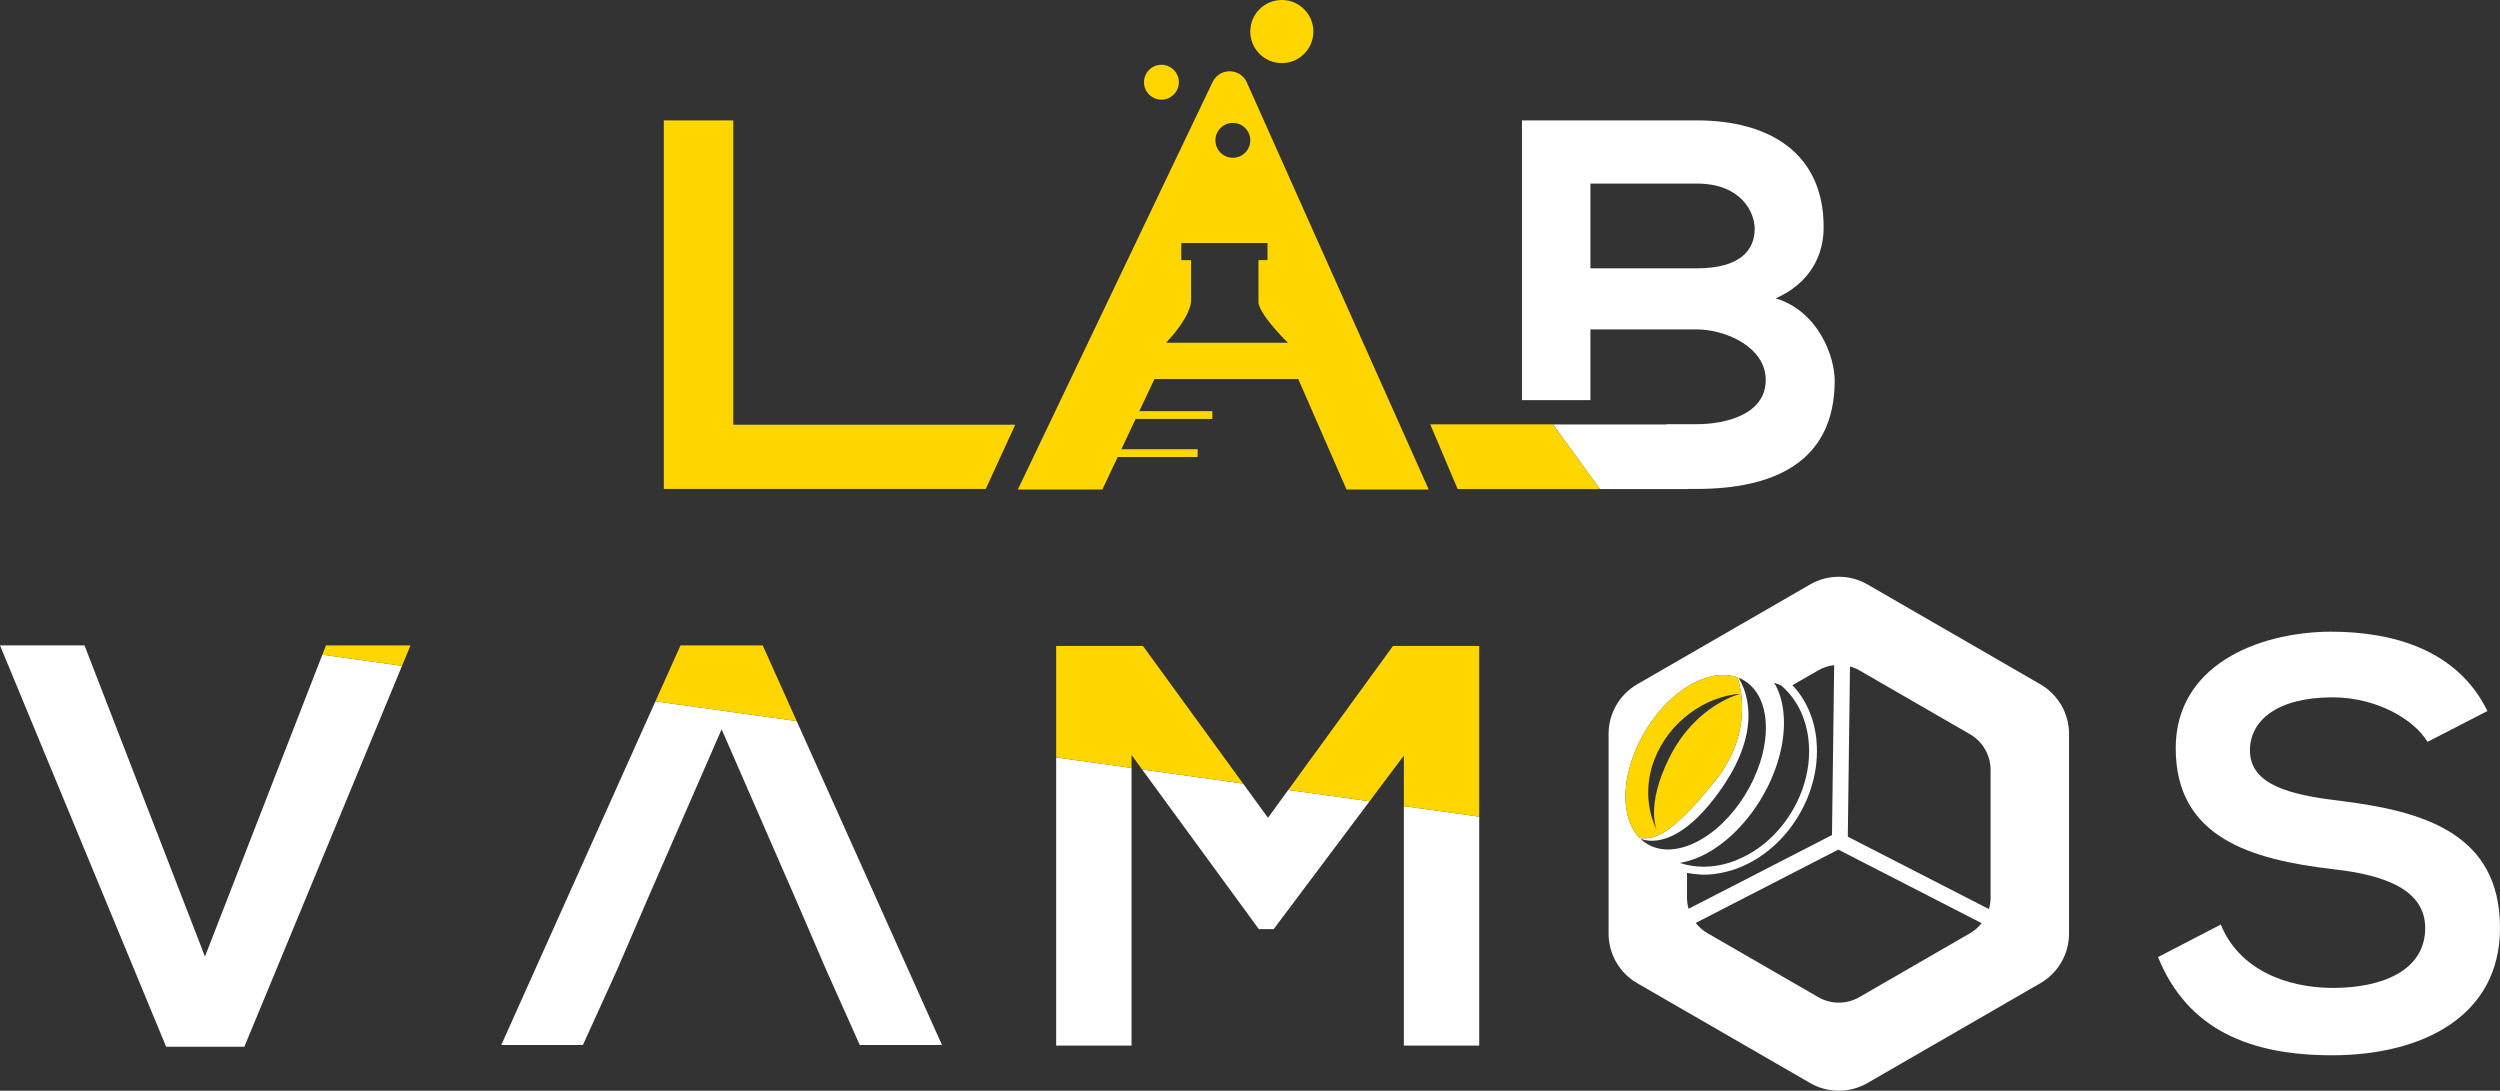 <?xml version="1.0" encoding="utf-8"?>
<svg version="1.1" xmlns="http://www.w3.org/2000/svg" xmlns:xlink="http://www.w3.org/1999/xlink" x="0px" y="0px"
	 width="315.45px" height="137.626px" viewBox="0 0 315.45 137.626" enable-background="new 0 0 315.45 137.626"
	 xml:space="preserve">
<rect x="0" y="0" width="315.45" height="137.626" fill="#333333" stroke="none"/>
<g>
	<path fill="#FFFFFF" d="M295.135,101.029c-6.052-0.721-11.237-1.945-11.237-6.34c0-3.746,3.386-6.699,10.444-6.699
		c5.476,0,10.229,2.737,11.959,5.618l7.563-3.89c-3.818-7.78-11.959-10.014-19.811-10.014c-9.292,0.072-19.521,4.323-19.521,14.696
		c0,11.31,9.509,14.047,19.81,15.271c6.699,0.721,11.67,2.665,11.67,7.42c0,5.475-5.619,7.564-11.598,7.564
		c-6.124,0-11.958-2.449-14.191-7.996l-7.924,4.105c3.746,9.221,11.67,12.391,21.971,12.391c11.238,0,21.18-4.826,21.18-16.064
		C315.45,105.063,305.652,102.325,295.135,101.029z"/>
	<path fill="#FFFFFF" d="M257.454,86.341l-21.818-12.598c-2.237-1.291-4.994-1.291-7.231,0l-21.819,12.598
		c-2.237,1.292-3.615,3.679-3.615,6.263v25.194c0,2.583,1.378,4.971,3.615,6.262l21.819,12.598c2.237,1.292,4.994,1.292,7.231,0
		l21.818-12.598c2.237-1.291,3.616-3.679,3.616-6.262V92.604C261.07,90.02,259.691,87.633,257.454,86.341z M205.101,100.403
		c0.059-5.616,4.072-12.063,8.965-14.398c1.939-0.926,3.72-1.057,5.165-0.54c0.427,1.268,1.983,7.063-2.784,13.015
		c-5.473,6.832-7.651,7.507-9.55,7.255C205.752,104.568,205.077,102.749,205.101,100.403z M206.966,105.81
		c0.866,0.378,4.844,1.501,10.318-6.407c5.335-7.707,2.872-12.648,2.071-13.89c2.132,0.829,3.498,3.105,3.463,6.432
		c-0.059,5.616-4.072,12.063-8.965,14.398C211.047,107.683,208.566,107.373,206.966,105.81z M214.595,108.058
		c5.803-2.691,10.506-10.235,10.506-16.851c0-2.043-0.451-3.756-1.242-5.072l0.864,0.342c1.895,1.596,3.109,3.936,3.454,6.714
		c0.538,4.333-1.174,8.814-4.168,11.966c-1.174,1.235-2.543,2.261-4.057,2.994c-0.551,0.268-1.115,0.509-1.701,0.693
		c-2.182,0.686-4.348,0.687-6.289,0.04C212.805,108.741,213.684,108.479,214.595,108.058z M212.867,113.259v-3.119
		c0.468,0.094,0.942,0.155,1.425,0.185c0.219,0.013,0.433,0.045,0.653,0.045c0.77,0,1.555-0.09,2.344-0.252
		c0.42-0.087,0.842-0.188,1.264-0.32c5.725-1.801,10.01-7.492,10.631-13.523c0.093-0.906,0.103-1.817,0.022-2.728
		c-0.015-0.159-0.017-0.319-0.036-0.479c-0.111-0.896-0.308-1.751-0.581-2.557c-0.396-1.168-0.953-2.232-1.662-3.165
		c-0.235-0.31-0.487-0.604-0.755-0.885l3.251-1.876c0.629-0.363,1.314-0.579,2.013-0.658l-0.276,21.44l-18.093,9.303
		C212.937,114.217,212.867,113.743,212.867,113.259z M248.575,117.758l-13.958,8.059c-1.607,0.928-3.588,0.928-5.194,0
		l-13.958-8.059c-0.588-0.339-1.091-0.785-1.495-1.304l17.992-9.251l18.081,9.281C249.642,116.989,249.15,117.426,248.575,117.758z
		 M251.171,113.259c0,0.498-0.076,0.983-0.211,1.449l-17.805-9.139l0.277-21.479c0.408,0.115,0.807,0.277,1.184,0.495l13.958,8.059
		c1.607,0.928,2.597,2.643,2.597,4.498V113.259z"/>
	<path fill="#FFD600" d="M216.447,98.479c4.768-5.951,3.211-11.747,2.784-13.015c-1.445-0.517-3.226-0.386-5.165,0.54
		c-4.893,2.336-8.906,8.782-8.965,14.398c-0.024,2.346,0.651,4.165,1.796,5.331C208.795,105.986,210.974,105.312,216.447,98.479z
		 M208.715,95.938c1.863-4.94,6.544-8.104,10.922-8.407c0,0-5.651,1.328-9.015,8.104c-3.034,6.11-1.561,9.102-1.561,9.102
		S206.852,100.88,208.715,95.938z"/>
	<polygon fill="#FFFFFF" points="25.862,120.694 10.662,81.435 0,81.435 20.963,132.077 30.833,132.077 50.727,84.017 
		40.676,82.609 	"/>
	<polygon fill="#FFFFFF" points="177.139,131.933 186.648,131.933 186.648,103.045 177.139,101.714 	"/>
	<polygon fill="#FFFFFF" points="159.995,103.189 156.854,98.874 144.111,97.09 158.841,117.237 160.714,117.237 172.811,101.108 
		162.554,99.672 	"/>
	<polygon fill="#FFFFFF" points="133.268,131.933 142.777,131.933 142.777,96.903 133.268,95.572 	"/>
	<polygon fill="#FFFFFF" points="82.702,88.493 63.248,131.86 73.55,131.86 77.872,122.352 81.689,113.491 91.055,92.023 
		100.419,113.491 104.237,122.352 108.487,131.86 118.861,131.86 100.528,90.988 	"/>
	<polygon fill="#FFD600" points="40.676,82.609 50.727,84.017 51.795,81.435 41.133,81.435 	"/>
	<polygon fill="#FFD600" points="144.218,81.507 133.268,81.507 133.268,95.572 142.777,96.903 142.777,95.266 144.111,97.09 
		156.854,98.874 	"/>
	<polygon fill="#FFD600" points="162.554,99.672 172.811,101.108 177.139,95.338 177.139,101.714 186.648,103.045 186.648,81.507 
		175.77,81.507 	"/>
	<polygon fill="#FFD600" points="96.242,81.435 85.868,81.435 82.702,88.493 100.528,90.988 	"/>
	<path fill="none" d="M214.098,23.163h-13.419v10.695h13.419c5.515,0,7.308-2.325,7.308-4.982
		C221.406,26.75,219.679,23.163,214.098,23.163z"/>
	<path fill="#FFFFFF" d="M224.064,37.646c4.317-1.927,6.045-5.382,6.045-8.969c0-9.367-6.843-13.486-16.011-13.486
		c-7.374,0-14.747,0-22.056,0v33.232v2.067h1.531h7.105v-8.926h13.419c3.588,0,8.703,2.192,8.703,6.378
		c0,4.385-5.115,5.58-8.703,5.58h-3.833v0.033h-14.314l5.921,8.138l0.011,0.015h11.095v-0.015c0.374,0,0.746,0,1.121,0
		c9.633,0,17.405-3.321,17.405-13.685C231.503,45.086,229.511,39.307,224.064,37.646z M214.098,33.858h-13.419V23.163h13.419
		c5.581,0,7.308,3.587,7.308,5.713C221.406,31.533,219.613,33.858,214.098,33.858z"/>
	<polygon fill="#FFD600" points="92.527,15.19 83.758,15.19 83.758,61.693 124.384,61.693 128.103,53.589 92.527,53.589 	"/>
	<polygon fill="#FFD600" points="195.951,53.556 195.94,53.541 192.042,53.541 180.468,53.541 183.926,61.708 201.882,61.708 
		201.872,61.693 	"/>
	<path fill="#FFD600" d="M151.115,57.667v-0.989h-9.62l1.797-3.813h9.685v-0.989h-9.218l1.907-4.045h18.15l6.091,13.941h10.37
		l-22.948-51.365c-0.829-1.854-3.449-1.888-4.324-0.056L128.43,61.772h10.663l1.936-4.105H151.115z M155.559,15.508
		c1.215,0,2.201,0.984,2.201,2.2c0,1.215-0.985,2.2-2.201,2.2c-1.215,0-2.2-0.985-2.2-2.2
		C153.359,16.492,154.344,15.508,155.559,15.508z M150.294,37.954v-5.132h-1.238v-2.163h10.878v2.163h-1.142v5.414
		c0.338,1.744,3.715,5.009,3.715,5.009h-15.366C150.407,39.756,150.294,37.954,150.294,37.954z"/>
	<circle fill="#FFD600" cx="146.548" cy="10.373" r="2.2"/>
	<circle fill="#FFD600" cx="161.741" cy="3.981" r="3.982"/>
</g>
</svg>
